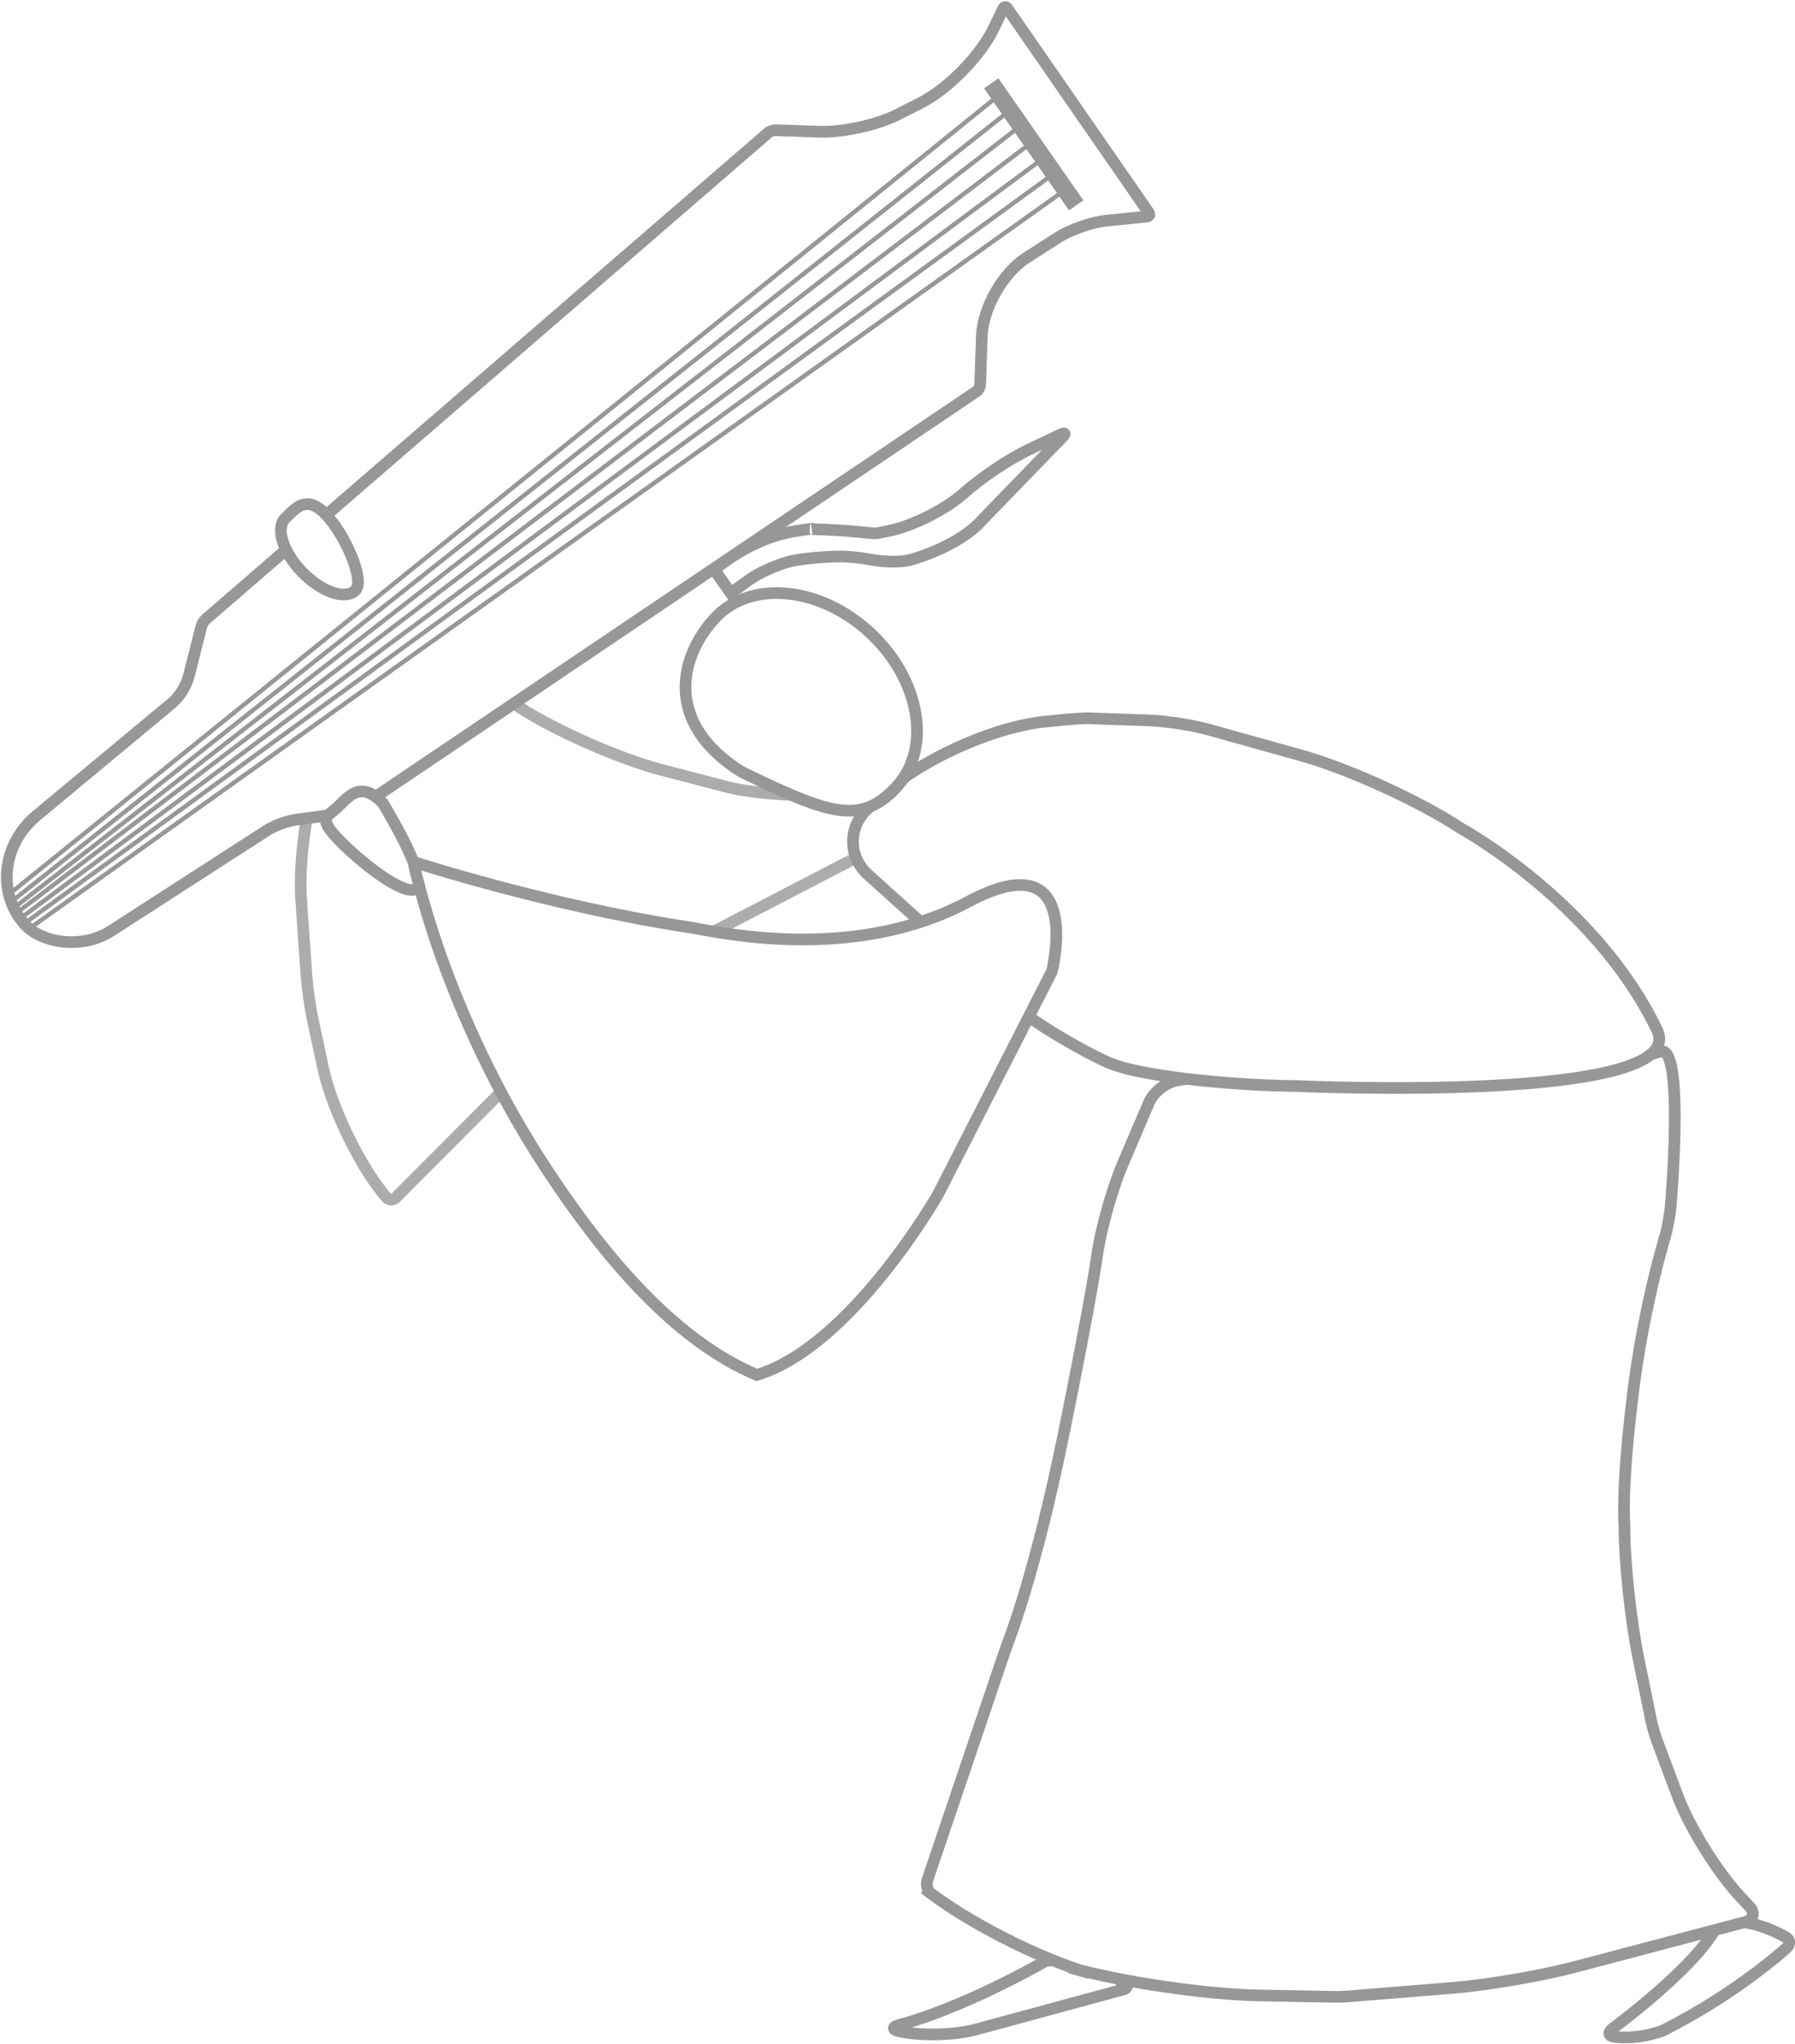 <?xml version="1.0" encoding="UTF-8"?>
<svg width="1232px" height="1402px" viewBox="0 0 1232 1402" version="1.1" xmlns="http://www.w3.org/2000/svg" xmlns:xlink="http://www.w3.org/1999/xlink">
    <!-- Generator: Sketch 42 (36781) - http://www.bohemiancoding.com/sketch -->
    <title>Group</title>
    <desc>Created with Sketch.</desc>
    <defs>
        <path d="M464.899,414.722 C464.969,405.817 472.248,398.597 481.156,398.597 L480.898,398.597 C489.806,398.597 496.977,405.822 496.915,414.719 L496.69,447.114 L466.645,447.314 C465.537,447.322 464.647,446.44 464.656,445.327 L464.899,414.722 Z" id="path-1"></path>
        <mask id="mask-2" maskContentUnits="userSpaceOnUse" maskUnits="objectBoundingBox" x="0" y="0" width="32.26" height="48.717" fill="white">
            <use xlink:href="#path-1"></use>
        </mask>
        <path d="M550.375,586.525 C586.273,586.525 615.375,548.47 615.375,501.525 C615.375,454.581 586.273,416.525 550.375,416.525 C514.476,416.525 473.535,439.392 485.375,501.525 C505.482,567.072 514.476,586.525 550.375,586.525 Z" id="path-3"></path>
        <filter x="-50%" y="-50%" width="200%" height="200%" filterUnits="objectBoundingBox" id="filter-4">
            <feMorphology radius="4" operator="dilate" in="SourceAlpha" result="shadowSpreadOuter1"></feMorphology>
            <feOffset dx="0" dy="2" in="shadowSpreadOuter1" result="shadowOffsetOuter1"></feOffset>
            <feGaussianBlur stdDeviation="2" in="shadowOffsetOuter1" result="shadowBlurOuter1"></feGaussianBlur>
            <feComposite in="shadowBlurOuter1" in2="SourceAlpha" operator="out" result="shadowBlurOuter1"></feComposite>
            <feColorMatrix values="0 0 0 0 0   0 0 0 0 0   0 0 0 0 0  0 0 0 0.5 0" type="matrix" in="shadowBlurOuter1" result="shadowMatrixOuter1"></feColorMatrix>
            <feMorphology radius="4" operator="dilate" in="SourceAlpha" result="shadowSpreadOuter2"></feMorphology>
            <feOffset dx="0" dy="2" in="shadowSpreadOuter2" result="shadowOffsetOuter2"></feOffset>
            <feGaussianBlur stdDeviation="2" in="shadowOffsetOuter2" result="shadowBlurOuter2"></feGaussianBlur>
            <feComposite in="shadowBlurOuter2" in2="SourceAlpha" operator="out" result="shadowBlurOuter2"></feComposite>
            <feColorMatrix values="0 0 0 0 0   0 0 0 0 0   0 0 0 0 0  0 0 0 0.5 0" type="matrix" in="shadowBlurOuter2" result="shadowMatrixOuter2"></feColorMatrix>
            <feMerge>
                <feMergeNode in="shadowMatrixOuter1"></feMergeNode>
                <feMergeNode in="shadowMatrixOuter2"></feMergeNode>
            </feMerge>
        </filter>
        <path d="M679.49,81.996 L733.49,153.996" id="path-5"></path>
    </defs>
    <g id="Page-1" stroke="none" stroke-width="1" fill="none" fill-rule="evenodd">
        <g id="Desktop-Landscape" transform="translate(-2215, -1879)">
            <g id="Group" transform="translate(2218, 1860)">
                <path d="M1174.303,1339.19 C1161.687,1367.626 1105.282,1412.254 1105.282,1412.254 C1101.435,1415.395 1102.352,1418.119 1107.317,1418.143 C1107.317,1418.143 1122.414,1419.796 1139.646,1412.597 C1190.011,1384.975 1222.314,1353.076 1222.314,1353.076 C1225.133,1350.438 1224.604,1346.932 1221.068,1345.34 C1221.068,1345.34 1191.701,1329.805 1174.303,1339.19 Z" id="Path-8" stroke="#979797" stroke-width="8" fill="#FFFFFF" transform="translate(1162.867, 1377.345) rotate(2) translate(-1162.867, -1377.345) "></path>
                <path d="M713.685,1363.39 C652.496,1400.522 614.751,1410.651 614.751,1410.651 C610.018,1412.15 610.148,1414.101 615.03,1415.006 L615.202,1415.038 C629.812,1417.748 653.162,1416.387 667.365,1411.994 L767.697,1380.968 C770.859,1379.99 771.076,1377.882 768.149,1376.336 C768.149,1376.336 738.212,1358.379 713.685,1363.39 Z" id="Path-6" stroke="#979797" stroke-width="8" fill="#FFFFFF" transform="translate(691.786, 1389.522) rotate(2) translate(-691.786, -1389.522) "></path>
                <path d="M248.877,445.914 L214.489,545.775 C205.497,571.885 200.56,615.314 203.461,642.782 L208.96,694.851 C209.83,703.089 212.172,716.276 214.193,724.313 L222.606,757.771 C229.204,784.013 248.966,821.816 266.759,842.223 L268.858,844.63 C270.673,846.712 273.67,846.757 275.547,844.737 L391.531,719.873 C403.558,706.926 425.794,689.388 441.175,680.715 L584.53,599.876 L585.45,580.594 C586.161,565.696 574.883,555.99 560.266,558.914 L575.41,555.885 C552.123,560.543 514.451,560.114 491.291,554.932 L447.524,545.139 C418.417,538.626 374.086,520.924 348.494,505.592 L248.877,445.914 Z" id="Path-7" stroke="#979797" stroke-width="8" fill="#FFFFFF" opacity="0.79" transform="translate(394.056, 646.058) rotate(2) translate(-394.056, -646.058) "></path>
                <path d="M674.09,15.157 C674.754,13.635 676.094,13.478 677.087,14.81 L778.847,151.274 C779.839,152.603 779.319,153.863 777.679,154.087 L749.93,157.887 C740.079,159.236 725.456,164.914 717.285,170.559 L696.159,185.152 C680.26,196.136 667.37,220.705 667.37,240.042 L667.37,273.329 C667.37,274.983 666.283,277.113 664.943,278.086 L249.707,579.581 C248.366,580.555 245.956,581.567 244.315,581.844 L208.677,587.855 C202.683,588.866 193.785,592.494 188.794,595.963 L84.167,668.693 C65.12,681.933 36.839,678.918 24.479,665.683 L24.479,665.683 L24.479,665.683 C5.051,644.879 7.678,611.631 30.356,591.412 L120.84,510.74 C125.373,506.698 130.092,498.608 131.38,492.675 L138.978,457.659 C139.33,456.037 140.602,453.807 141.813,452.684 L515.775,105.857 C516.989,104.731 519.317,103.816 520.965,103.813 L551.583,103.764 C567.046,103.739 590.568,97.677 604.112,90.229 L619.793,81.605 C638.185,71.491 659.898,47.695 668.284,28.469 L674.09,15.157 Z" id="Path-2" stroke="#979797" stroke-width="8" fill="#FFFFFF" transform="translate(395.408, 345.574) rotate(2) translate(-395.408, -345.574) "></path>
                <path d="M794.543,764.441 C786.957,765.95 778.541,773.022 775.749,780.23 L759.23,822.868 C753.045,838.834 746.397,865.566 744.236,882.543 C744.236,882.543 741.401,912.403 725.039,1010.003 C708.986,1105.758 692.409,1152.312 692.409,1152.312 C691.37,1155.448 689.752,1160.573 688.8,1163.746 L642.291,1318.705 C641.337,1321.883 642.716,1326.054 645.386,1328.033 L640.564,1324.46 C669.286,1345.744 720.835,1369.918 755.706,1378.455 L742.069,1375.116 C777.475,1383.785 835.728,1390.33 872.161,1389.737 L924.98,1388.876 C927.188,1388.84 930.749,1388.604 932.946,1388.347 L1006.002,1379.817 C1029.042,1377.126 1065.723,1369.518 1087.935,1362.822 L1204.031,1327.824 C1209.847,1326.071 1211.062,1321.184 1206.746,1316.91 L1200.617,1310.841 C1184.134,1294.52 1163.582,1263.911 1154.715,1242.481 L1139.299,1205.225 C1137.819,1201.648 1135.885,1195.704 1134.979,1191.948 L1124.661,1149.167 C1118.705,1124.473 1112.748,1083.9 1111.974,1058.491 C1111.974,1058.491 1108.673,1035.166 1114.719,967.26 C1120.044,907.456 1132.956,859.705 1132.956,859.705 C1134.427,853.811 1135.841,844.117 1136.075,838.044 C1136.075,838.044 1141.826,727.199 1125.301,733.086 C1069.697,752.896 941.102,735.295 941.102,735.295 L794.543,764.441 Z" id="Path-5" stroke="#979797" stroke-width="8" fill="#FFFFFF" transform="translate(924.947, 1061.317) rotate(2) translate(-924.947, -1061.317) "></path>
                <path d="M711.055,518.991 C674.37,523.734 623.66,549.031 597.79,575.494 L590.02,583.444 C577.278,596.478 578.269,616.553 592.217,628.271 L688.362,709.043 C713.313,730.005 759.58,751.422 764.423,752.245 L764.423,752.245 L764.423,752.245 C781.984,758.975 838.753,764.117 891.201,762.926 C891.201,762.926 1163.426,765.888 1137.087,715.705 C1091.969,629.745 997.887,582.403 997.887,582.403 C969.163,564.82 919.337,544.145 886.584,536.221 L822.616,520.744 C811.342,518.016 792.791,515.805 781.201,515.805 C781.201,515.805 744.592,515.805 739.066,515.805 C733.539,515.805 711.055,518.991 711.055,518.991 Z" id="Path-4" stroke="#979797" stroke-width="8" fill="#FFFFFF" transform="translate(859.978, 639.452) rotate(2) translate(-859.978, -639.452) "></path>
                <path d="M216.282,432.22 C225.947,432.22 237.955,399.615 237.955,380.561 C237.955,361.507 225.947,363.22 216.282,363.22 C206.617,363.22 198.782,378.666 198.782,397.72 C198.782,416.774 206.617,432.22 216.282,432.22 Z" id="Oval-2" stroke="#979797" stroke-width="8" fill="#FFFFFF" transform="translate(218.369, 397.7) rotate(-44) translate(-218.369, -397.7) "></path>
                <path d="M255.093,636.465 C265.558,636.465 278.559,578.127 278.559,578.127 C278.559,556.609 265.558,558.544 255.093,558.544 C244.629,558.544 239.349,553.605 239.349,575.122 C239.349,596.64 244.629,636.465 255.093,636.465 Z" id="Oval-2" stroke="#979797" stroke-width="8" fill="#FFFFFF" transform="translate(258.954, 597.26) rotate(-44) translate(-258.954, -597.26) "></path>
                <path d="M274.654,617.833 C274.654,617.833 298.2,719.291 373.416,825.333 C414.298,882.972 464.554,939.199 522.457,961.311 C586.984,939.199 642.586,832.866 642.586,832.866 L715.228,677.558 C715.228,677.558 734.964,586.167 656.094,631.863 C577.225,677.558 482.37,658.019 464.554,655.936 C369.016,644.767 274.654,617.833 274.654,617.833 Z" id="Path-3" stroke="#979797" stroke-width="8" fill="#FFFFFF" transform="translate(496.039, 789.572) rotate(2) translate(-496.039, -789.572) "></path>
                <path d="M488.812,414.079 C488.812,414.079 502.788,400.369 524.361,391.318 C530.144,388.892 536.782,386.78 544.316,385.325 C558.818,382.525 555.167,383.813 555.167,383.813 C563.996,383.654 578.3,383.998 587.115,384.581 L596.355,385.193 C597.46,385.266 599.231,385.116 600.303,384.861 L607.644,383.111 C623.761,379.269 646.455,366.782 658.329,355.225 L658.218,355.333 C668.903,344.932 688.305,330.937 701.545,324.078 L723.105,312.909 C726.045,311.386 726.627,312.144 724.409,314.596 L670.622,374.086 C670.622,374.086 658.888,390.063 624.803,401.923 C611.907,406.41 592.331,402.786 592.331,402.786 C587.961,402.182 580.832,401.758 576.423,401.837 L575.822,401.848 C566.431,402.018 551.4,403.845 542.243,405.93 L543.308,405.687 C533.619,407.893 519.461,414.695 511.678,420.886 L500.589,429.705 L488.812,414.079 Z" id="Path-9" stroke="#979797" stroke-width="8" fill="#FFFFFF" transform="translate(607.284, 370.914) rotate(2) translate(-607.284, -370.914) "></path>
                <use id="Rectangle" stroke="#979797" mask="url(#mask-2)" stroke-width="16" fill="#FFFFFF" transform="translate(480.785, 422.956) rotate(-37) translate(-480.785, -422.956) " xlink:href="#path-1"></use>
                <g id="Oval" transform="translate(549.334, 501.525) rotate(-47) translate(-549.334, -501.525) ">
                    <use fill="black" fill-opacity="1" filter="url(#filter-4)" xlink:href="#path-3"></use>
                    <use stroke="#979797" stroke-width="8" fill="#FFFFFF" fill-rule="evenodd" xlink:href="#path-3"></use>
                </g>
                <g id="Line" transform="translate(706.49, 117.996) rotate(2) translate(-706.49, -117.996) " stroke-linecap="square" stroke="#979797">
                    <use stroke-width="12" xlink:href="#path-5"></use>
                    <use stroke-width="1" xlink:href="#path-5"></use>
                    <use stroke-width="1" xlink:href="#path-5"></use>
                    <use stroke-width="1" xlink:href="#path-5"></use>
                </g>
                <path d="M671.894,73.47 L14.894,642.47" id="Line" stroke="#979797" stroke-width="3" stroke-linecap="square" transform="translate(343.394, 357.97) rotate(2) translate(-343.394, -357.97) "></path>
                <path d="M679.646,83.658 L17.646,646.658" id="Line" stroke="#979797" stroke-width="3" stroke-linecap="square" transform="translate(348.646, 365.158) rotate(2) translate(-348.646, -365.158) "></path>
                <path d="M687.381,93.81 L18.381,651.81" id="Line" stroke="#979797" stroke-width="3" stroke-linecap="square" transform="translate(352.881, 372.81) rotate(2) translate(-352.881, -372.81) "></path>
                <path d="M694.083,105.927 L18.083,656.927" id="Line" stroke="#979797" stroke-width="3" stroke-linecap="square" transform="translate(356.083, 381.427) rotate(2) translate(-356.083, -381.427) "></path>
                <path d="M702.886,116.186 L23.886,658.186" id="Line" stroke="#979797" stroke-width="3" stroke-linecap="square" transform="translate(363.386, 387.186) rotate(2) translate(-363.386, -387.186) "></path>
                <path d="M710.622,126.338 L24.622,663.338" id="Line" stroke="#979797" stroke-width="3" stroke-linecap="square" transform="translate(367.622, 394.838) rotate(2) translate(-367.622, -394.838) "></path>
                <path d="M718.374,137.543 L28.374,666.543" id="Line" stroke="#979797" stroke-width="3" stroke-linecap="square" transform="translate(373.374, 402.043) rotate(2) translate(-373.374, -402.043) "></path>
            </g>
        </g>
    </g>
</svg>